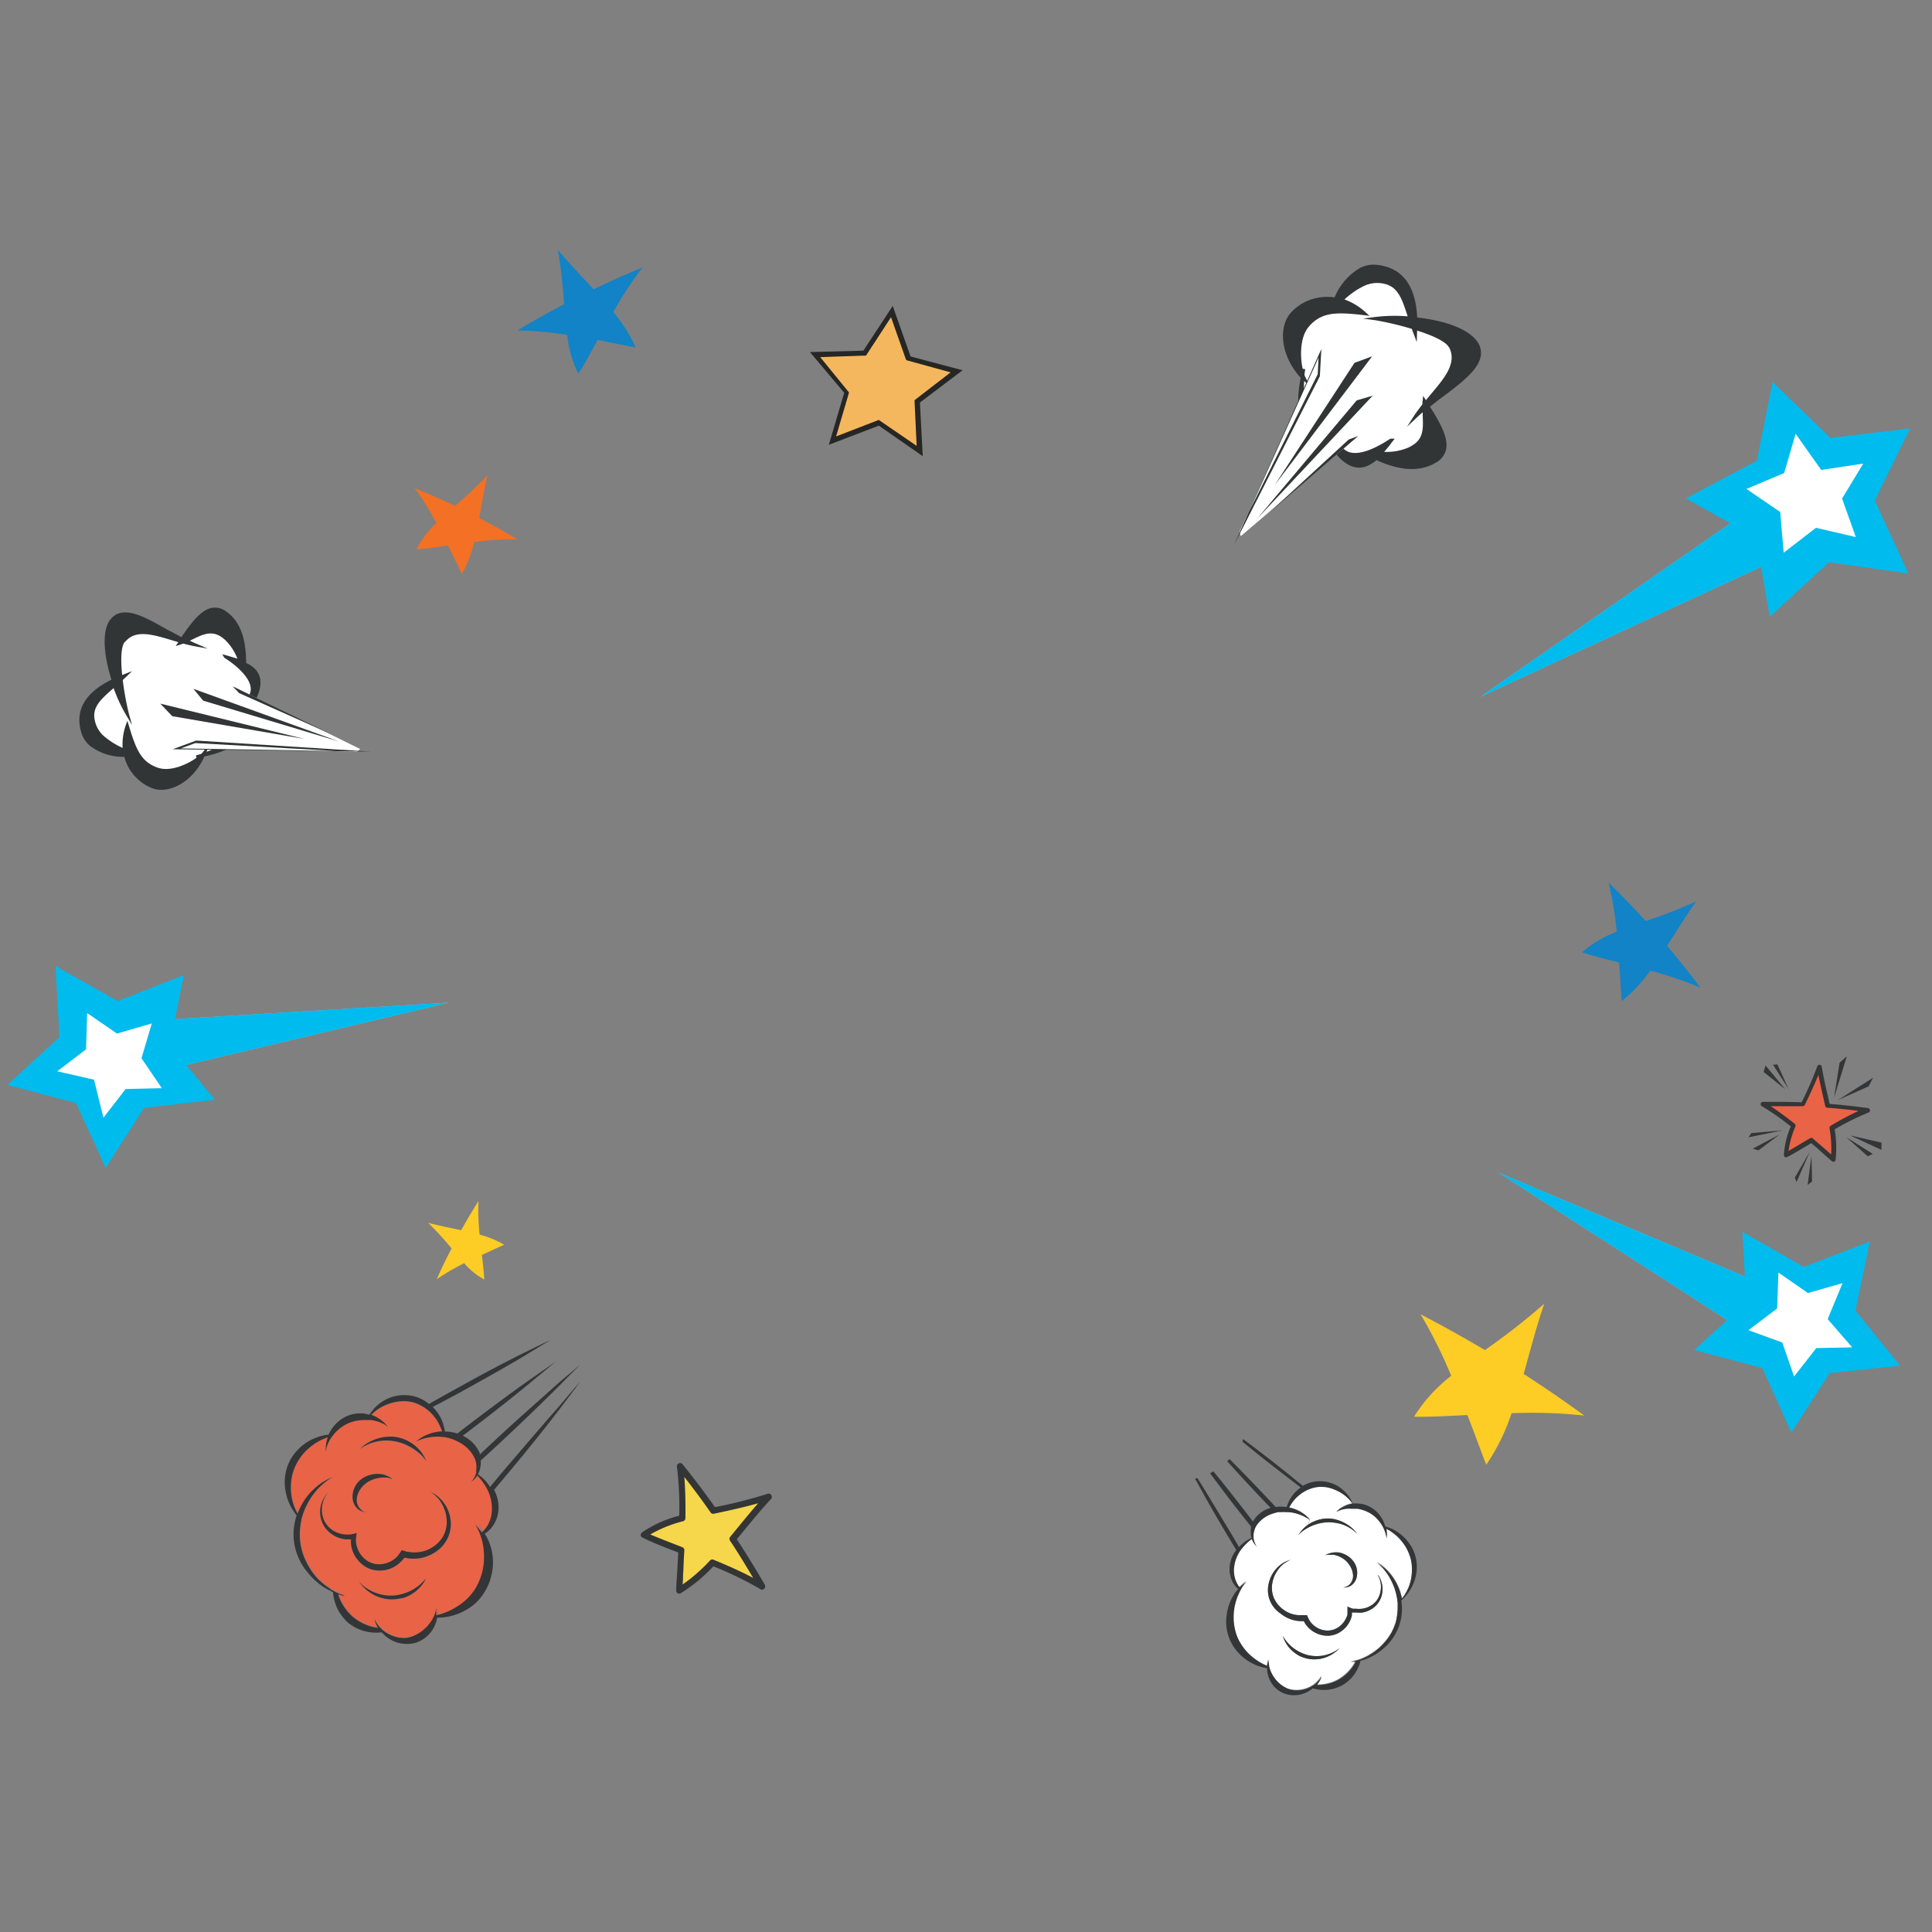 <svg xmlns="http://www.w3.org/2000/svg" xmlns:xlink="http://www.w3.org/1999/xlink" viewBox="0 0 260 260"><rect x="0" y="0" width="260" height="260" fill="#808080" stroke="none"/><defs><clipPath id="a"><rect width="260" height="260" style="fill:none"/></clipPath><radialGradient id="b" cx="-9504.72" cy="7848.97" r="23.65" gradientTransform="matrix(-0.73, -0.68, 0.68, -0.73, -12196.26, -639.96)" gradientUnits="userSpaceOnUse"><stop offset="0.11" stop-color="#fce92e"/><stop offset="0.75" stop-color="#f5b75d"/></radialGradient></defs><title>icon</title><g style="clip-path:url(#a)"><path d="M17.12,97.62a7.47,7.47,0,0,0-.39,3.32c-2.27-1-3.45-2.07-3.89-3.15-1-2.49.45-3.67,2.57-5.53a20.65,20.65,0,0,0,1.75,3.91,39.77,39.77,0,0,1-.86-4.72q.32-.28.63-.6l-.67.27C16,89.05,16,87,16.64,86.25c1.69-2,4.54-.83,7.63,0l-.2.29.53-.19c.55.15,1.1.29,1.65.39L25,86.22c1.69-.76,3.16-1.83,4.86-.63A7.16,7.16,0,0,1,32.26,89c-.66-.25-1.36-.44-2-.62,0,.06,4.44,2.63,3.5,5a14.24,14.24,0,0,1-1.54,2.64,11,11,0,0,0-.5-1,5.81,5.81,0,0,1,.44,1.12,6,6,0,0,1-.81.93,9,9,0,0,0,.88-.65,3.14,3.14,0,0,1-.91,3,13.63,13.63,0,0,1-3.89,2c0-.1.09-.21.13-.32a3.48,3.48,0,0,1-.38.41c-.29.1-.56.19-.78.25l.67-.14c-1.27,1.13-3.92,2.41-5.79,1.82C18.9,102.78,18.14,101.06,17.12,97.62Z" style="fill:#fff"/><path d="M15,91.47c-3.64,1.79-5,4.24-4,7.28a3.68,3.68,0,0,0,1.08,1.6,7.37,7.37,0,0,0,4.65,1.5,6.19,6.19,0,0,0,1.92,3.1,5.9,5.9,0,0,0,2,1.18c2.07.68,5.26-.78,6.86-4.33,2.33-.53,3.64-1.13,4.52-2a3.08,3.08,0,0,0,.52-3.37c.68-.61,2.4-2.36,2.5-4.43a2.58,2.58,0,0,0-.93-2.16,4.52,4.52,0,0,0-1-.63c0-3.07-.69-5.21-2.22-6.56a5.37,5.37,0,0,0-.45-.35,2.48,2.48,0,0,0-1.91-.5c-1.46.26-2.69,1.86-4.13,3.94-.64-.34-1.27-.7-1.89-1-3.1-1.76-6-3.43-7.66-1.38C13.8,84.65,13.81,87.71,15,91.47Zm1.84-5.09c1.4-1.7,3.67-1,6.29-.22l.87.26-.36.52.54-.16.48-.17c.45.12,1,.26,1.61.37l1.69.31-1.58-.68c-.28-.12-.55-.25-.83-.39l.37-.18c1.38-.67,2.56-1.24,3.92-.29.15.11.28.22.41.33a6.88,6.88,0,0,1,1.7,2.56c-.49-.16-1-.3-1.43-.43l-.6-.17.23.42.06.06.12.09a12.76,12.76,0,0,1,1.61,1.21c1,.91,2.18,2.26,1.69,3.52a12.86,12.86,0,0,1-1.31,2.31c-.11-.25-.24-.5-.37-.74l-.35.19a5.41,5.41,0,0,1,.4,1,5,5,0,0,1-.71.81l-2.82,2.19,3-1.86a7.77,7.77,0,0,0,.64-.46,2.92,2.92,0,0,1-.91,2.55,12.5,12.5,0,0,1-3.4,1.84l.45-1.22-.83,1.12a3,3,0,0,1-.35.39l-.7.2.07.32c-1.31.94-3.49,1.86-5.08,1.37a4.58,4.58,0,0,1-1.68-.91c-1.05-.92-1.62-2.36-2.36-4.87L17.13,97l-.2.58a7.93,7.93,0,0,0-.43,3.07,10.5,10.5,0,0,1-2.4-1.49A3.86,3.86,0,0,1,13,97.72c-.93-2.28.28-3.36,2.29-5.12A20.64,20.64,0,0,0,17,96.27l.77,1.29-.41-1.44a39.33,39.33,0,0,1-.84-4.6l.55-.52.7-.68-1.33.52C16.2,88.52,16.33,86.94,16.79,86.38Z" style="fill:#323535"/><path d="M26.41,101.84a3.06,3.06,0,0,1-.49.09Z" style="fill:#323535"/><path d="M31.73,95c-.14-.26-.29-.5-.44-.75C31.4,94.44,31.57,94.69,31.73,95Z" style="fill:#323535"/><path d="M31.15,94l.14.22Z" style="fill:#323535"/><polygon points="19.23 100.43 48.06 101.17 48.47 100.8 22.59 88.06 19.23 100.43" style="fill:#fff"/><polygon points="40.95 99.44 21.57 94.69 23.18 96.38 40.95 99.44" style="fill:#323535"/><polygon points="44.3 98.69 32.19 93.28 31.31 92.36 44.3 98.69" style="fill:#323535"/><polygon points="45.66 99.8 27.34 94.29 26.03 92.7 45.66 99.8" style="fill:#323535"/><polygon points="26.4 99.66 23.23 100.83 49.89 101.15 26.4 99.66" style="fill:#323535"/><polygon points="45.2 101.06 26.29 100 24.33 100.72 45.2 101.06" style="fill:#fff"/><polygon points="238.42 173.31 201.66 157.8 235.95 179.9 238.42 173.31" style="fill:#72cff5"/><polygon points="201.66 157.8 235.95 179.9 238.42 173.31 201.66 157.8 201.66 157.8" style="fill:#00bbed"/><path d="M228,181.68l7-6.4-.51-9.5,8.26,4.71,8.88-3.41-1.93,9.31,6,7.39-9.46,1-5.17,8-3.91-8.67Z" style="fill:#00bbed"/><polygon points="241.44 185.24 244.43 181.42 249.26 181.32 245.96 177.52 247.96 172.68 243.3 174.01 239.33 171.25 239.16 176.09 235.3 179.01 239.85 180.67 241.44 185.24" style="fill:#fff"/><polygon points="21.29 144.22 60.4 134.93 19.37 137.4 21.29 144.22" style="fill:#72cff5"/><polygon points="60.4 134.93 19.37 137.4 21.29 144.22 60.4 134.93 60.4 134.93" style="fill:#00bbed"/><path d="M24.75,131.23l-1.91,9.39L28.92,148l-9.52,1.1-5.18,8.06-4-8.72L1,146,8,139.57,7.47,130l8.35,4.71Z" style="fill:#00bbed"/><polygon points="11.73 136.33 11.58 141.21 7.7 144.17 12.65 145.3 13.92 150.42 16.9 146.56 21.78 146.44 19.04 142.41 20.43 137.73 15.74 139.09 11.73 136.33" style="fill:#fff"/><polygon points="236.46 67.92 199.21 93.78 241.28 74.3 236.46 67.92" style="fill:#72cff5"/><polygon points="236.46 67.92 199.21 93.78 241.28 74.3 236.46 67.92 236.46 67.92" style="fill:#00bbed"/><path d="M238.17,83l-1.86-10.64-9.43-5.29L236.43,62l2.11-10.59,7.77,7.51,10.74-1.26-4.75,9.71,4.52,9.81-10.7-1.51Z" style="fill:#00bbed"/><polygon points="249.75 72.28 247.9 67.09 250.75 62.39 245.09 63.24 241.65 58.38 240.1 63.66 235.03 65.8 239.57 68.9 240.04 74.38 244.39 71.03 249.75 72.28" style="fill:#fff"/><path d="M65.62,63.94c-.46,1.88-.78,3.85-1.13,5.77q2.61,1.37,5.16,2.88a39.21,39.21,0,0,0-5.84.35,16.5,16.5,0,0,1-1.65,4.31c-.47-1-1.12-2.33-1.87-3.84-1.73.25-3.25.47-4.26.52a12.81,12.81,0,0,1,2.69-3.55,39.23,39.23,0,0,0-2.9-4.69c1.83.75,3.63,1.54,5.41,2.39A56,56,0,0,0,65.62,63.94Z" style="fill:#f37024"/><polygon points="112.01 59.25 113.93 52.87 109.7 47.72 116.33 47.56 120.01 41.94 122.26 48.26 128.68 49.98 123.38 54.04 123.73 60.72 118.27 56.91 112.01 59.25" style="fill:url(#b)"/><path d="M120.14,41.17l2.4,6.8,7,1.86-5.74,4.34.38,7.22-5.91-4.11-6.73,2.58,2.07-7L109,47.38l7.19-.19ZM122,48.48l-.09-.12-2-5.67-3.36,5.16-6.17.21,3.88,4.76-1.74,5.91,5.74-2.22L123.36,60l-.29-6.14,4.86-3.75Z" style="fill:#262625"/><path d="M57.62,164.56c1.45.39,3,.68,4.44,1q1.11-2,2.34-3.93a29.39,29.39,0,0,0,.15,4.52,13.06,13.06,0,0,1,3.3,1.36c-.75.35-1.82.82-3,1.38.16,1.34.29,2.52.32,3.3A9.68,9.68,0,0,1,62.47,170a30.26,30.26,0,0,0-3.69,2.15c.61-1.4,1.26-2.77,2-4.13A42.11,42.11,0,0,0,57.62,164.56Z" style="fill:#fdcc25"/><path d="M207.82,175.45c-1.06,3.07-1.89,6.31-2.77,9.45q4.15,2.68,8.16,5.6a65.58,65.58,0,0,0-9.79-.31,27.63,27.63,0,0,1-3.41,6.93c-.64-1.66-1.51-4.05-2.54-6.69-2.92.15-5.48.28-7.17.22a21.1,21.1,0,0,1,5-5.5,64.34,64.34,0,0,0-4.12-8.27q4.41,2.28,8.65,4.81A91,91,0,0,0,207.82,175.45Z" style="fill:#fdcc25"/><path d="M183.65,42.25a8,8,0,0,0-3.14-1.82c2-1.83,3.55-2.55,4.81-2.52,2.92.06,3.47,2,4.42,4.94a23,23,0,0,0-4.66.06,40.74,40.74,0,0,1,5.08,1.18c.1.29.21.58.33.88,0-.11,0-.43,0-.78,2.16.67,4.21,1.54,4.69,2.47,1.32,2.57-1.12,4.89-3.33,7.59-.07-.11-.14-.21-.2-.32,0,.21,0,.41,0,.61-.39.49-.76,1-1.1,1.48.35-.32.72-.64,1.09-1,0,2,.47,3.94-1.47,5.12a7.86,7.86,0,0,1-4.4.9c.54-.56,1-1.18,1.48-1.73-.07,0-4.53,3.3-6.54,1.32a14.79,14.79,0,0,1-2-2.67A10.53,10.53,0,0,0,180,58a6.54,6.54,0,0,1-1.31,0,5.67,5.67,0,0,1-.57-1.22,7.45,7.45,0,0,0,.27,1.17,3.44,3.44,0,0,1-2.66-2.23,14.71,14.71,0,0,1-.36-4.76,3.44,3.44,0,0,0,.27.27,3.55,3.55,0,0,1-.26-.55c0-.34.06-.64.1-.89,0,.25-.11.49-.15.73-.59-1.75-.72-4.94.67-6.56C177.74,41.81,179.78,41.78,183.65,42.25Z" style="fill:#fff"/><path d="M190.72,42.73c-.21-4.4-2.08-6.79-5.56-7.1a4.06,4.06,0,0,0-2.06.39,8.09,8.09,0,0,0-3.49,4,6.9,6.9,0,0,0-3.93.59,6.49,6.49,0,0,0-2,1.52c-1.57,1.77-1.49,5.58,1.36,8.71-.47,2.55-.44,4.12.1,5.38a3.37,3.37,0,0,0,3.14,2c.32.93,1.32,3.4,3.34,4.4a2.82,2.82,0,0,0,2.56,0,5.09,5.09,0,0,0,1.06-.7c3,1.37,5.48,1.56,7.49.61l.54-.29a2.71,2.71,0,0,0,1.32-1.69c.37-1.57-.69-3.49-2.15-5.82.62-.49,1.25-1,1.86-1.43,3.1-2.34,6-4.55,4.68-7.06C198,44.51,195,43.21,190.72,42.73Zm4.29,4c1.09,2.13-.57,4.09-2.49,6.37l-.63.75-.37-.58-.06.61a5.35,5.35,0,0,0-.05.55c-.31.4-.7.91-1.06,1.44l-1,1.56,1.36-1.28c.25-.23.49-.45.75-.67,0,.15,0,.31,0,.46.07,1.66.14,3.09-1.4,4a5.14,5.14,0,0,1-.5.28,7.52,7.52,0,0,1-3.29.59c.37-.42.73-.85,1-1.24l.43-.53-.51,0-.09,0-.14.09a16.87,16.87,0,0,1-1.9,1.08c-1.36.65-3.2,1.21-4.24.18a13.9,13.9,0,0,1-1.74-2.31c.29,0,.59,0,.89-.05l0-.43a6.47,6.47,0,0,1-1.17,0,5.44,5.44,0,0,1-.5-1.07l-1-3.75.55,3.83c0,.27.1.55.18.84a3.17,3.17,0,0,1-2.15-2,13.33,13.33,0,0,1-.37-4.19l1,1L175.79,51a5.46,5.46,0,0,1-.24-.53c0-.24.07-.53.11-.78l-.35-.06c-.38-1.72-.36-4.29.82-5.66a4.77,4.77,0,0,1,1.63-1.29c1.36-.65,3.05-.59,5.87-.26l.67.08-.5-.45a8.35,8.35,0,0,0-2.87-1.75,10.87,10.87,0,0,1,2.52-1.76,4.2,4.2,0,0,1,1.87-.46c2.67.06,3.22,1.73,4.12,4.49a22.42,22.42,0,0,0-4.39.09l-1.62.21,1.62.22A41.28,41.28,0,0,1,190,44.26c.09.26.18.52.29.78l.37,1,.05-1.55C193.13,45.25,194.65,46.06,195,46.76Z" style="fill:#323535"/><path d="M175.45,49.7a2.36,2.36,0,0,1,.12-.52A4.87,4.87,0,0,0,175.45,49.7Z" style="fill:#323535"/><path d="M180,58q.47,0,.93-.12A9.09,9.09,0,0,1,180,58Z" style="fill:#323535"/><path d="M181.19,57.79l-.29,0Z" style="fill:#323535"/><polygon points="179.94 43.15 166.79 71.59 166.98 72.15 190.84 51.82 179.94 43.15" style="fill:#fff"/><polygon points="171.57 65.24 184.66 47.95 182.28 48.83 171.57 65.24" style="fill:#323535"/><polygon points="170.89 68.91 181.5 59.15 182.79 58.67 170.89 68.91" style="fill:#323535"/><polygon points="169.19 69.79 182.58 53.88 184.73 53.25 169.19 69.79" style="fill:#323535"/><polygon points="177.62 50.63 177.82 46.97 166.03 73.42 177.62 50.63" style="fill:#323535"/><polygon points="168.13 68.78 177.33 50.37 177.45 48.11 168.13 68.78" style="fill:#fff"/><path d="M50.9,190.91a4.14,4.14,0,0,0-.92-.44l0-.05a5.28,5.28,0,0,1,.69-.59,7.4,7.4,0,0,1,.93-.57,7.93,7.93,0,0,1,1.16-.42,6.17,6.17,0,0,1,1.32-.22,5.22,5.22,0,0,1,1.41.13,5.12,5.12,0,0,1,1.32.55l.13.08a2.85,2.85,0,0,1,.49.34c.16.12.31.25.46.38a6.88,6.88,0,0,1,.8.94,5.89,5.89,0,0,1,.54,1,6.28,6.28,0,0,1,.26.65,5.88,5.88,0,0,0-.77.08,5.28,5.28,0,0,0-1,.27,6.68,6.68,0,0,0-.79.34l-.53.35A3.57,3.57,0,0,0,56,194l.19.86a4.84,4.84,0,0,0-.88-.7,5.24,5.24,0,0,0-2-.77,4.49,4.49,0,0,0-1.15-.06l0-1.32a.57.57,0,0,1-.08-.08,3,3,0,0,0-.22-.25,3.62,3.62,0,0,0-.39-.37A5.17,5.17,0,0,0,50.9,190.91Z" style="fill:#e96347"/><path d="M54.57,209.64l.21.05a5.16,5.16,0,0,0,3.27-.46,5,5,0,0,0,1.27-.89,4.63,4.63,0,0,0,.87-1.17,4.44,4.44,0,0,0,.46-2.54,4.9,4.9,0,0,0-1.5-3l-.14-.13c-.07,0-.13-.11-.2-.15a4.18,4.18,0,0,0-.6-.39l-.3-.15.28.18a4.83,4.83,0,0,1,.53.44l.19.19.11.12a5.26,5.26,0,0,1,.68,1.12,4.8,4.8,0,0,1,.43,1.86,4,4,0,0,1-.54,2.17,4.49,4.49,0,0,1-4.63,2l-.18,0c-.06,0-.21-.07-.3-.1l-.33-.1-.08,0s0,0-.06.06l-.22.35-.09.13-.11.14a3.2,3.2,0,0,1-.25.27,3.32,3.32,0,0,1-1.27.75,3.17,3.17,0,0,1-1.72.1,3,3,0,0,1-1.43-.81,3.44,3.44,0,0,1-.84-1.35,3.38,3.38,0,0,1-.17-.75v-.29c0-.06,0-.12,0-.19l.09-.73-.48.11-.41.08-.1,0h-.39a3.59,3.59,0,0,1-.87-.13,3.47,3.47,0,0,1-1.43-.81,3.23,3.23,0,0,1-.8-1.22,3.39,3.39,0,0,1-.19-1.26,3.48,3.48,0,0,1,.49-1.75,4.13,4.13,0,0,1,.28-.4l.07-.08-.08.08a2.53,2.53,0,0,0-.31.38,3.68,3.68,0,0,0-.56,3.12,3.44,3.44,0,0,0,.79,1.44,3.9,3.9,0,0,0,2.58,1.24h.64s0,.06,0,.09v.35a3.36,3.36,0,0,0,.16.92,4.11,4.11,0,0,0,1,1.68,3.73,3.73,0,0,0,1.8,1.06,4.21,4.21,0,0,0,2.17-.1,4.09,4.09,0,0,0,1.59-1,3.47,3.47,0,0,0,.32-.34l.14-.18,0,0h0l.07,0Zm-6.24,3.18a1.92,1.92,0,0,0,.24.33,5.87,5.87,0,0,0,.8.82A5.29,5.29,0,0,0,53,215.23a5.6,5.6,0,0,0,1.11-.17,5.11,5.11,0,0,0,2.36-1.43,3.64,3.64,0,0,0,.42-.51,4.73,4.73,0,0,0,.27-.41c.11-.21.18-.34.19-.37a2.22,2.22,0,0,1-.26.32,5.85,5.85,0,0,1-.82.76,5.74,5.74,0,0,1-1.4.81,6.17,6.17,0,0,1-1.89.46,5.62,5.62,0,0,1-2-.22,5.9,5.9,0,0,1-1.49-.66,4.63,4.63,0,0,1-.88-.69A3.42,3.42,0,0,1,48.33,212.82ZM52.07,192s.08.06.1.06l0,1.32a4.84,4.84,0,0,0-1,.13,6,6,0,0,0-1.58.6,5.54,5.54,0,0,0-.93.64c-.18.15-.28.25-.3.27l.33-.22a6.37,6.37,0,0,1,1-.5,6.25,6.25,0,0,1,1.56-.38,6.36,6.36,0,0,1,1.93.09,6.71,6.71,0,0,1,1.8.65,7.2,7.2,0,0,1,1.32.89,5.45,5.45,0,0,1,.77.79,2.08,2.08,0,0,1,.24.32s-.07-.16-.17-.36-.15-.26-.25-.43a4.33,4.33,0,0,0-.37-.53l-.39-.43L56,194l.11-.05a2.17,2.17,0,0,1,.36-.16,5.29,5.29,0,0,1,.58-.21,6.23,6.23,0,0,1,.79-.18,6.75,6.75,0,0,1,1-.1,5.2,5.2,0,0,1,.87.05l.16,0h0a5.49,5.49,0,0,1,.78.18,2.65,2.65,0,0,1,.37.12,2.87,2.87,0,0,1,.37.15,6.65,6.65,0,0,1,.75.39,4.76,4.76,0,0,1,1.67,1.67c.07.12.13.25.19.37a3.05,3.05,0,0,1,.2.76,2.85,2.85,0,0,1,0,.77c0,.08,0,.17,0,.25l0,.11a2.79,2.79,0,0,1-.42.93,1.73,1.73,0,0,1-.26.3l-.08.07.09-.06a2.21,2.21,0,0,0,.32-.25,2.71,2.71,0,0,0,.58-.75q.24.24.51.57a7.67,7.67,0,0,1,.92,1.43,1.59,1.59,0,0,1,.08.18,2.39,2.39,0,0,1,.15.37,5.6,5.6,0,0,1,.34,1.81,4.63,4.63,0,0,1-.45,2.15,4,4,0,0,1-.92,1.18,2.14,2.14,0,0,0-.13-.19c-.1-.11-.18-.22-.26-.32a3.75,3.75,0,0,0-.38-.43l-.13-.15.11.17c.06.11.17.27.27.49a5.78,5.78,0,0,1,.28.64l.09.26c.1.3.19.65.28,1a9,9,0,0,1,.17,1.36,9.12,9.12,0,0,1-.06,1.55,8.1,8.1,0,0,1-.38,1.64,8.87,8.87,0,0,1-.77,1.62A8.59,8.59,0,0,1,63,215.14a8.18,8.18,0,0,1-1.34,1,9.3,9.3,0,0,1-1.4.72,7.71,7.71,0,0,1-1.33.41h0a5.63,5.63,0,0,0,0-.6,2.2,2.2,0,0,0,0-.37c0-.09,0-.13,0-.13s0,0,0,.13a2.22,2.22,0,0,1-.06.36,3.12,3.12,0,0,1-.16.54l-.06.14-.15.31-.12.21A5.19,5.19,0,0,1,57,219.29a4.91,4.91,0,0,1-1.92,1,3.25,3.25,0,0,1-1.12.05,4,4,0,0,1-1-.23,4.8,4.8,0,0,1-.91-.44l-.14-.09a4.44,4.44,0,0,1-.56-.46.46.46,0,0,1-.07-.07,3,3,0,0,1-.42-.49,4.22,4.22,0,0,1-.31-.48c-.07-.14-.1-.26-.14-.33l0-.12,0,.12a3.7,3.7,0,0,0,.09.36,4.81,4.81,0,0,0,.22.55c.05.11.12.22.19.34H50.8a8.41,8.41,0,0,1-1.09-.25,7.16,7.16,0,0,1-1.11-.48,6.68,6.68,0,0,1-1.07-.72A7,7,0,0,1,46,215.57a6.29,6.29,0,0,1-.47-1.09l.14,0c.25.08.46.11.59.15l.17,0-.16-.06c-.13,0-.33-.1-.57-.2l-.22-.1a6.34,6.34,0,0,1-.64-.32l0,0-.25-.14c-.25-.15-.5-.33-.77-.53a9.41,9.41,0,0,1-1.12-1,8.83,8.83,0,0,1-1-1.37,9.9,9.9,0,0,1-.82-1.7,8.47,8.47,0,0,1-.45-2,8.84,8.84,0,0,1,.06-2,5,5,0,0,1,.13-.69l0-.11c.09-.35.2-.7.31-1a10.14,10.14,0,0,1,.75-1.55,9.48,9.48,0,0,1,.87-1.23,7.58,7.58,0,0,1,.88-.9c.14-.12.26-.25.39-.34l.35-.26c.22-.16.4-.25.52-.33l.17-.1a1,1,0,0,0-.18.08c-.13.07-.33.13-.56.26s-.52.29-.84.5a7.59,7.59,0,0,0-1,.82,7.39,7.39,0,0,0-1.06,1.19,8.46,8.46,0,0,0-.91,1.6c-.07.16-.14.32-.2.49a5.67,5.67,0,0,1-.39-.78,7.8,7.8,0,0,1-.36-1.15,7.34,7.34,0,0,1-.16-1.36,7.47,7.47,0,0,1,.1-1.48,6.38,6.38,0,0,1,.45-1.51,7.65,7.65,0,0,1,.79-1.37,7,7,0,0,1,1-1.09,8.88,8.88,0,0,1,1.09-.82,8.27,8.27,0,0,1,1.07-.54,3.89,3.89,0,0,1,.47-.17,2.41,2.41,0,0,0-.08.25,4.84,4.84,0,0,0-.19,1.22c0,.15,0,.26,0,.34v.11s0,0,0-.11,0-.19.07-.32a4.63,4.63,0,0,1,.45-1.1,3.86,3.86,0,0,1,.39-.57.47.47,0,0,1,.06-.09l.11-.13a4.14,4.14,0,0,1,.5-.53,5.28,5.28,0,0,1,1.69-1.06,5.69,5.69,0,0,1,1.95-.34h.4l.48,0a7.57,7.57,0,0,1,.78.17,4.67,4.67,0,0,1,1.09.46Zm-1.27,6.34a3.35,3.35,0,0,0-.87.11,3.4,3.4,0,0,0-1.74,1,3,3,0,0,0-.74,1.89A2.16,2.16,0,0,0,48,202.9a1.75,1.75,0,0,0,.91.55,1.3,1.3,0,0,0,.29,0h.09a1.17,1.17,0,0,1-.35-.11,1.9,1.9,0,0,1-.68-.66A1.88,1.88,0,0,1,48,201.4a3,3,0,0,1,.26-.74,3.47,3.47,0,0,1,1.83-1.6,4.06,4.06,0,0,1,.71-.21,4.22,4.22,0,0,1,.66-.08,4.73,4.73,0,0,1,.56,0,2.9,2.9,0,0,1,.42.1,3,3,0,0,0,.34.12l-.3-.21a2.43,2.43,0,0,0-.4-.21,3,3,0,0,0-.58-.21A4.09,4.09,0,0,0,50.8,198.31Z" style="fill:#e96347"/><path d="M55.33,194.18a4.84,4.84,0,0,1,.88.7l.39.43a4.33,4.33,0,0,1,.37.53c.1.17.19.31.25.43s.16.33.17.36a2.08,2.08,0,0,0-.24-.32,5.45,5.45,0,0,0-.77-.79,7.2,7.2,0,0,0-1.32-.89,6.71,6.71,0,0,0-1.8-.65,6.36,6.36,0,0,0-1.93-.09,6.25,6.25,0,0,0-1.56.38,6.37,6.37,0,0,0-1,.5l-.33.22s.12-.12.3-.27a5.54,5.54,0,0,1,.93-.64,6,6,0,0,1,1.58-.6,4.84,4.84,0,0,1,1-.13,4.49,4.49,0,0,1,1.15.06A5.24,5.24,0,0,1,55.33,194.18Z" style="fill:#343536"/><path d="M48.9,203.45a1.75,1.75,0,0,1-.91-.55,2.16,2.16,0,0,1-.54-1.55,3,3,0,0,1,.74-1.89,3.4,3.4,0,0,1,1.74-1,3.35,3.35,0,0,1,.87-.11,4.09,4.09,0,0,1,.74.08,3,3,0,0,1,.58.21,2.43,2.43,0,0,1,.4.21l.3.21a3,3,0,0,1-.34-.12,2.9,2.9,0,0,0-.42-.1,4.73,4.73,0,0,0-.56,0,4.22,4.22,0,0,0-.66.08,4.06,4.06,0,0,0-.71.21,3.47,3.47,0,0,0-1.83,1.6,3,3,0,0,0-.26.74,1.88,1.88,0,0,0,.21,1.31,1.9,1.9,0,0,0,.68.66,1.17,1.17,0,0,0,.35.11h-.09A1.3,1.3,0,0,1,48.9,203.45Z" style="fill:#343536"/><path d="M54.78,209.69l-.21-.05-.09,0-.07,0h0l0,0-.14.18a3.47,3.47,0,0,1-.32.34,4.09,4.09,0,0,1-1.59,1,4.21,4.21,0,0,1-2.17.1,3.73,3.73,0,0,1-1.8-1.06,4.11,4.11,0,0,1-1-1.68,3.36,3.36,0,0,1-.16-.92v-.35s0-.06,0-.09h-.64A3.9,3.9,0,0,1,44,205.88a3.44,3.44,0,0,1-.79-1.44,3.68,3.68,0,0,1,.56-3.12,2.53,2.53,0,0,1,.31-.38l.08-.08-.07.08a4.13,4.13,0,0,0-.28.4,3.48,3.48,0,0,0-.49,1.75,3.39,3.39,0,0,0,.19,1.26,3.23,3.23,0,0,0,.8,1.22,3.47,3.47,0,0,0,1.43.81,3.59,3.59,0,0,0,.87.13H47l.1,0,.41-.08.48-.11-.09.73c0,.07,0,.13,0,.19v.29a3.38,3.38,0,0,0,.17.75,3.44,3.44,0,0,0,.84,1.35,3,3,0,0,0,1.43.81,3.17,3.17,0,0,0,1.72-.1,3.32,3.32,0,0,0,1.27-.75,3.2,3.2,0,0,0,.25-.27l.11-.14.09-.13.22-.35s0-.07.06-.06l.08,0,.33.1c.09,0,.24.09.3.1l.18,0a4.49,4.49,0,0,0,4.63-2,4,4,0,0,0,.54-2.17,4.8,4.8,0,0,0-.43-1.86,5.26,5.26,0,0,0-.68-1.12l-.11-.12-.19-.19a4.83,4.83,0,0,0-.53-.44l-.28-.18.3.15a4.18,4.18,0,0,1,.6.39c.07,0,.13.1.2.15l.14.13a4.9,4.9,0,0,1,1.5,3,4.44,4.44,0,0,1-.46,2.54,4.63,4.63,0,0,1-.87,1.17,5,5,0,0,1-1.27.89A5.16,5.16,0,0,1,54.78,209.69Z" style="fill:#343536"/><path d="M49.11,190.26a4.13,4.13,0,0,1,.61.13,1,1,0,0,1,.08-.14,7,7,0,0,1,.61-.77,6.68,6.68,0,0,1,.91-.78,5.92,5.92,0,0,1,1.23-.63,5.33,5.33,0,0,1,1.52-.31,5.72,5.72,0,0,1,1.68.15,5.46,5.46,0,0,1,1.53.69,3.9,3.9,0,0,1,.46.34c1.24-.71,2.57-1.47,4-2.24,3.36-1.88,6.45-3.49,8.7-4.61l2.69-1.32,1-.48-.93.57-2.55,1.56c-2.17,1.3-5.18,3-8.56,4.87-1.35.73-2.64,1.42-3.86,2.05l.26.27a6.16,6.16,0,0,1,.79,1.14,5.66,5.66,0,0,1,.43,1.1,5.94,5.94,0,0,1,.16.8H60a5.81,5.81,0,0,1,1.54.27l.67-.52c3.42-2.62,6.55-4.94,8.85-6.56l3.73-2.6-3.5,2.9c-2.17,1.8-5.23,4.21-8.66,6.81l-.35.26.42.23a4.57,4.57,0,0,1,1.87,2.14,1.42,1.42,0,0,0,0,.16l.9-.85c1.72-1.61,3.36-3.12,4.88-4.48s2.89-2.56,4-3.57,2.12-1.81,2.77-2.37l1-.86c-.08.08-.4.41-.93.93s-1.47,1.5-2.57,2.59-2.4,2.36-3.87,3.77-3.1,2.94-4.83,4.53l-1.22,1.12a2.44,2.44,0,0,1,0,.27,3.59,3.59,0,0,1-.16,1.07,2.13,2.13,0,0,1-.14.35l-.08.16a2.71,2.71,0,0,1-.58.75,2.21,2.21,0,0,1-.32.25l-.09.06.08-.07a1.73,1.73,0,0,0,.26-.3,2.79,2.79,0,0,0,.42-.93l0-.11c0-.08,0-.17,0-.25a2.85,2.85,0,0,0,0-.77,3.05,3.05,0,0,0-.2-.76c-.06-.12-.12-.25-.19-.37a4.76,4.76,0,0,0-1.67-1.67,6.65,6.65,0,0,0-.75-.39,2.87,2.87,0,0,0-.37-.15,2.65,2.65,0,0,0-.37-.12,5.49,5.49,0,0,0-.78-.18h0l-.16,0a5.2,5.2,0,0,0-.87-.05,6.75,6.75,0,0,0-1,.1,6.23,6.23,0,0,0-.79.18,5.29,5.29,0,0,0-.58.21,2.17,2.17,0,0,0-.36.16L56,194a3.57,3.57,0,0,1,.41-.33l.53-.35a6.68,6.68,0,0,1,.79-.34,5.28,5.28,0,0,1,1-.27,5.88,5.88,0,0,1,.77-.08,6.28,6.28,0,0,0-.26-.65,5.89,5.89,0,0,0-.54-1,6.88,6.88,0,0,0-.8-.94c-.15-.13-.3-.26-.46-.38a2.85,2.85,0,0,0-.49-.34l-.13-.08a5.12,5.12,0,0,0-1.32-.55,5.22,5.22,0,0,0-1.41-.13,6.17,6.17,0,0,0-1.32.22,7.93,7.93,0,0,0-1.16.42,7.4,7.4,0,0,0-.93.57,5.28,5.28,0,0,0-.69.59l0,.05a4.14,4.14,0,0,1,.92.44,5.17,5.17,0,0,1,.58.42,3.62,3.62,0,0,1,.39.37,3,3,0,0,1,.22.25.57.57,0,0,0,.08.08s-.05,0-.1-.06l-.27-.18a4.67,4.67,0,0,0-1.09-.46,7.57,7.57,0,0,0-.78-.17l-.48,0h-.4a5.69,5.69,0,0,0-1.95.34,5.28,5.28,0,0,0-1.69,1.06,4.14,4.14,0,0,0-.5.53l-.11.13a.47.47,0,0,0-.06.09,3.86,3.86,0,0,0-.39.57,4.63,4.63,0,0,0-.45,1.1c0,.13,0,.25-.07.32s0,.11,0,.11v-.11c0-.08,0-.19,0-.34a4.84,4.84,0,0,1,.19-1.22,2.41,2.41,0,0,1,.08-.25,3.89,3.89,0,0,0-.47.17,8.27,8.27,0,0,0-1.07.54,8.88,8.88,0,0,0-1.09.82,7,7,0,0,0-1,1.09,7.65,7.65,0,0,0-.79,1.37,6.38,6.38,0,0,0-.45,1.51,7.47,7.47,0,0,0-.1,1.48,7.34,7.34,0,0,0,.16,1.36,7.8,7.8,0,0,0,.36,1.15,5.67,5.67,0,0,0,.39.78c.06-.17.13-.33.2-.49a8.46,8.46,0,0,1,.91-1.6,7.39,7.39,0,0,1,1.06-1.19,7.59,7.59,0,0,1,1-.82c.32-.21.61-.37.84-.5s.43-.19.56-.26a1,1,0,0,1,.18-.08l-.17.1c-.12.08-.3.17-.52.33l-.35.26c-.13.09-.25.22-.39.34a7.58,7.58,0,0,0-.88.9,9.48,9.48,0,0,0-.87,1.23,10.14,10.14,0,0,0-.75,1.55c-.11.32-.22.67-.31,1l0,.11a5,5,0,0,0-.13.69,8.84,8.84,0,0,0-.06,2,8.47,8.47,0,0,0,.45,2,9.9,9.9,0,0,0,.82,1.7,8.83,8.83,0,0,0,1,1.37,9.41,9.41,0,0,0,1.12,1c.27.2.52.38.77.53l-.07.21a7.91,7.91,0,0,1-.88-.48,9,9,0,0,1-1.26-1,10.24,10.24,0,0,1-1.22-1.37,7.6,7.6,0,0,1-1-1.77,7.71,7.71,0,0,1-.47-4.35,7.27,7.27,0,0,1,.29-1.18l0,0a6.67,6.67,0,0,1-.6-.86,7,7,0,0,1-.56-1.16,7.68,7.68,0,0,1-.37-1.45,6.43,6.43,0,0,1,.41-3.44,5.92,5.92,0,0,1,.95-1.55,6.6,6.6,0,0,1,2.53-1.89,6.75,6.75,0,0,1,1.23-.4,5.4,5.4,0,0,1,.72-.12,4.92,4.92,0,0,1,.65-1.08,4.74,4.74,0,0,1,1.89-1.44,4.49,4.49,0,0,1,2.36-.29Z" style="fill:#343536"/><path d="M54.06,215.06a5.6,5.6,0,0,1-1.11.17A5.29,5.29,0,0,1,49.37,214a5.87,5.87,0,0,1-.8-.82,1.92,1.92,0,0,1-.24-.33,3.42,3.42,0,0,0,.28.3,4.63,4.63,0,0,0,.88.69,5.9,5.9,0,0,0,1.49.66,5.62,5.62,0,0,0,2,.22,6.17,6.17,0,0,0,1.89-.46,5.74,5.74,0,0,0,1.4-.81,5.85,5.85,0,0,0,.82-.76,2.22,2.22,0,0,0,.26-.32s-.08.16-.19.37a4.73,4.73,0,0,1-.27.41,3.64,3.64,0,0,1-.42.51,5.11,5.11,0,0,1-2.36,1.43Z" style="fill:#343536"/><path d="M75,189.53c1.71-2,2.81-3.31,3.06-3.61l-.71,1-2.12,2.82c-1.82,2.37-4.39,5.59-7.31,9.06l-1.42,1.69a5.24,5.24,0,0,1,.59,2.29,4.35,4.35,0,0,1-.67,2.43,3.75,3.75,0,0,1-1.19,1.19,5.58,5.58,0,0,1,.54,1,8.32,8.32,0,0,1,.44,1.43,8.09,8.09,0,0,1,.13,1.74A8.26,8.26,0,0,1,66,212.5a7.5,7.5,0,0,1-.89,1.91A6.87,6.87,0,0,1,63.7,216a7.79,7.79,0,0,1-1.64,1,7.66,7.66,0,0,1-1.64.54,8,8,0,0,1-1.47.16h-.12l-.09.41A4.33,4.33,0,0,1,57.67,220a4.25,4.25,0,0,1-1.05.79,4,4,0,0,1-1.35.42,5,5,0,0,1-1.4-.06,4.19,4.19,0,0,1-1.2-.44,4.88,4.88,0,0,1-.92-.65,4.6,4.6,0,0,1-.38-.39,6,6,0,0,1-3.23-.49,6.38,6.38,0,0,1-1.3-.81,5.83,5.83,0,0,1-1-1.15,5.39,5.39,0,0,1-.65-1.26,6.78,6.78,0,0,1-.32-1.23,4.12,4.12,0,0,1-.05-.48l-.06,0-.27-.12.07-.21.25.14,0,0a6.34,6.34,0,0,0,.64.32l.22.1c.24.1.44.15.57.2l.16.06-.17,0c-.13,0-.34-.07-.59-.15l-.14,0a6.29,6.29,0,0,0,.47,1.09,7,7,0,0,0,1.55,1.94,6.68,6.68,0,0,0,1.07.72,7.16,7.16,0,0,0,1.11.48,8.41,8.41,0,0,0,1.09.25h.08c-.07-.12-.14-.23-.19-.34a4.81,4.81,0,0,1-.22-.55,3.7,3.7,0,0,1-.09-.36l0-.12,0,.12c0,.07.07.19.14.33a4.22,4.22,0,0,0,.31.48,3,3,0,0,0,.42.49.46.46,0,0,0,.07.07,4.44,4.44,0,0,0,.56.46l.14.09a4.8,4.8,0,0,0,.91.44,4,4,0,0,0,1,.23,3.25,3.25,0,0,0,1.12-.05,4.91,4.91,0,0,0,1.92-1,5.19,5.19,0,0,0,1.19-1.39l.12-.21.15-.31.06-.14a3.12,3.12,0,0,0,.16-.54,2.22,2.22,0,0,0,.06-.36c0-.08,0-.13,0-.13s0,0,0,.13a2.2,2.2,0,0,1,0,.37,5.63,5.63,0,0,1,0,.6h0a7.71,7.71,0,0,0,1.33-.41,9.3,9.3,0,0,0,1.4-.72,8.18,8.18,0,0,0,1.34-1,8.59,8.59,0,0,0,1.15-1.38,8.87,8.87,0,0,0,.77-1.62,8.1,8.1,0,0,0,.38-1.64,9.12,9.12,0,0,0,.06-1.55,9,9,0,0,0-.17-1.36c-.09-.38-.18-.73-.28-1l-.09-.26a5.78,5.78,0,0,0-.28-.64c-.1-.22-.21-.38-.27-.49l-.11-.17.13.15a3.75,3.75,0,0,1,.38.43c.08.1.16.21.26.32a2.14,2.14,0,0,1,.13.19,4,4,0,0,0,.92-1.18,4.63,4.63,0,0,0,.45-2.15,5.6,5.6,0,0,0-.34-1.81,2.39,2.39,0,0,0-.15-.37,1.59,1.59,0,0,0-.08-.18,7.67,7.67,0,0,0-.92-1.43q-.27-.33-.51-.57l.08-.16c.2.14.42.31.67.52a5.81,5.81,0,0,1,1,1.21l1.28-1.56C70.35,194.91,73,191.79,75,189.53Z" style="fill:#343536"/><path d="M181.12,202.55a3.47,3.47,0,0,1,.86-.25l0-.05a6.34,6.34,0,0,0-.51-.61,5.78,5.78,0,0,0-.73-.62,5.9,5.9,0,0,0-.93-.52,5.58,5.58,0,0,0-1.11-.38,4.63,4.63,0,0,0-1.24-.08,4.38,4.38,0,0,0-1.2.28l-.13.05a3.38,3.38,0,0,0-.47.22l-.45.27a6.39,6.39,0,0,0-.83.7,5.3,5.3,0,0,0-.59.74,5.42,5.42,0,0,0-.32.54,3.85,3.85,0,0,1,.65.17,5.55,5.55,0,0,1,.84.37,6.06,6.06,0,0,1,.62.41,4.19,4.19,0,0,1,.42.38,2.21,2.21,0,0,1,.3.34l-.28.71a3.92,3.92,0,0,1,.86-.48,4.66,4.66,0,0,1,1.8-.39,4.71,4.71,0,0,1,1,.11l.22-1.12.08-.07c.05,0,.12-.11.22-.18a2.92,2.92,0,0,1,.39-.26A4.85,4.85,0,0,1,181.12,202.55Z" style="fill:#fff"/><path d="M175.4,218.16h.07l0,0,.09.18a4,4,0,0,0,.23.34,3.62,3.62,0,0,0,3.1,1.43,3.29,3.29,0,0,0,1.7-.66,3.57,3.57,0,0,0,1.08-1.31,3.18,3.18,0,0,0,.26-.77l0-.2V217l.12,0,.08,0,.12,0,.23,0a3.89,3.89,0,0,0,.91,0,3.45,3.45,0,0,0,1.49-.67,3,3,0,0,0,.89-1.13,3.27,3.27,0,0,0,.28-1.16,3.32,3.32,0,0,0-.54-2,.22.22,0,0,0-.06-.07l0,.08a2.63,2.63,0,0,1,.19.38,3.15,3.15,0,0,1,.17,1.57,3,3,0,0,1-.34,1.06,2.64,2.64,0,0,1-.86.94,3,3,0,0,1-1.34.5,3.39,3.39,0,0,1-.78,0l-.19,0-.14,0-.08,0-.35-.12-.39-.17,0,.65c0,.06,0,.11,0,.16v.09l0,.16a2.52,2.52,0,0,1-.25.62,3,3,0,0,1-.91,1.05,2.61,2.61,0,0,1-1.35.49,2.77,2.77,0,0,1-1.47-.32,3.07,3.07,0,0,1-1-.83,2.46,2.46,0,0,1-.17-.27l-.08-.14a.62.62,0,0,0-.06-.12l-.14-.33s0-.06,0-.06h-.07l-.3,0-.27,0h-.16a3.68,3.68,0,0,1-2.32-.69,3.79,3.79,0,0,1-1.39-1.71,3.56,3.56,0,0,1-.16-2,4.14,4.14,0,0,1,.64-1.54,3.83,3.83,0,0,1,.74-.86l.11-.1.19-.13a5,5,0,0,1,.52-.31l.27-.11-.29.08a5.29,5.29,0,0,0-.57.25l-.19.11-.14.09a4.22,4.22,0,0,0-.88.8,4.43,4.43,0,0,0-.84,1.62,3.85,3.85,0,0,0,0,2.25,4,4,0,0,0,.58,1.13,4.38,4.38,0,0,0,1,.94,4.44,4.44,0,0,0,2.75.86h.26ZM180,222a4.16,4.16,0,0,1-.85.47,5,5,0,0,1-1.38.37,5.27,5.27,0,0,1-1.71-.09,5.51,5.51,0,0,1-1.56-.66,5,5,0,0,1-1.1-.9,4.83,4.83,0,0,1-.6-.77,3.3,3.3,0,0,1-.18-.31l.12.34a3,3,0,0,0,.17.4,5.68,5.68,0,0,0,.29.5,4.44,4.44,0,0,0,1.05,1.09,4.25,4.25,0,0,0,.78.47,5.33,5.33,0,0,0,.93.3,4.5,4.5,0,0,0,1.87,0,4.65,4.65,0,0,0,1.4-.55,4.43,4.43,0,0,0,.8-.6,2.13,2.13,0,0,0,.26-.25Zm.25-18.82a3.74,3.74,0,0,1,1-.24,4.93,4.93,0,0,1,.69,0l.42,0h.08l.27,0a5.1,5.1,0,0,1,1.64.57,4.39,4.39,0,0,1,1.3,1.15,4.5,4.5,0,0,1,.36.53l.07.12.05.09a3.68,3.68,0,0,1,.24.55,3.9,3.9,0,0,1,.24,1c0,.13,0,.23,0,.29v.1a.65.65,0,0,0,0-.1,2.5,2.5,0,0,0,0-.28,4.24,4.24,0,0,0,0-1.09,2.23,2.23,0,0,0,0-.23l.38.22a7.28,7.28,0,0,1,.85.62,6.82,6.82,0,0,1,.83.86,5.93,5.93,0,0,1,.71,1.08,7.54,7.54,0,0,1,.49,1.28,5.89,5.89,0,0,1,.16,1.37,6.74,6.74,0,0,1-.11,1.29,6.44,6.44,0,0,1-.33,1.15,6.85,6.85,0,0,1-.48.94,4.49,4.49,0,0,1-.44.62c0-.16-.06-.31-.1-.46a7.18,7.18,0,0,0-.56-1.5,7,7,0,0,0-.75-1.18,7.14,7.14,0,0,0-.75-.84c-.25-.23-.48-.41-.66-.55a4.39,4.39,0,0,0-.44-.3l-.15-.1.14.11c.08.09.23.19.39.36l.27.27a3.6,3.6,0,0,1,.29.35,6.13,6.13,0,0,1,.63.9,9.26,9.26,0,0,1,.58,1.18,8.65,8.65,0,0,1,.42,1.44,9.26,9.26,0,0,1,.13.92.38.38,0,0,1,0,.1c0,.2,0,.41,0,.62a8.85,8.85,0,0,1-.23,1.73,7.47,7.47,0,0,1-.67,1.62,7.93,7.93,0,0,1-1,1.35,7.07,7.07,0,0,1-1.09,1,9,9,0,0,1-1.11.72l-.74.35-.23.08,0,0a4.86,4.86,0,0,1-.6.18l-.2.05c-.22.06-.4.07-.52.1l-.15,0h.15c.12,0,.3,0,.54,0l.12,0a6,6,0,0,1-.55.87,6.19,6.19,0,0,1-1.62,1.46,5.86,5.86,0,0,1-1,.47,6.59,6.59,0,0,1-1,.25,6.75,6.75,0,0,1-1,.07h-.07a2.47,2.47,0,0,0,.21-.27c.12-.17.2-.32.27-.44l.13-.3,0-.1-.06.09a2.11,2.11,0,0,1-.17.27,3.4,3.4,0,0,1-.33.37,3.29,3.29,0,0,1-.43.37l-.07.05a4.69,4.69,0,0,1-.55.31l-.14.06a3.94,3.94,0,0,1-.84.25,3.59,3.59,0,0,1-.93.05,3,3,0,0,1-1-.2,4.37,4.37,0,0,1-1.51-1.1,4.69,4.69,0,0,1-.83-1.37,1.46,1.46,0,0,1-.07-.19c0-.11-.06-.2-.09-.3l0-.12a3.82,3.82,0,0,1-.07-.49,1.5,1.5,0,0,1,0-.32v-.11l0,.1a1.9,1.9,0,0,0-.09.32,4.19,4.19,0,0,0-.1.51h0a6.4,6.4,0,0,1-1.08-.54,9,9,0,0,1-1.11-.82,6.54,6.54,0,0,1-1-1.09,7,7,0,0,1-.8-1.35,7.19,7.19,0,0,1-.53-3,7.12,7.12,0,0,1,.16-1.34,9.31,9.31,0,0,1,.34-1.15c.13-.31.26-.6.39-.85a2.12,2.12,0,0,0,.11-.21,5.06,5.06,0,0,1,.33-.51c.12-.18.24-.29.3-.38l.12-.13-.13.1c-.09.08-.24.17-.39.32l-.27.25-.14.14a3.41,3.41,0,0,1-.62-1.15,4,4,0,0,1-.09-1.92,4.56,4.56,0,0,1,.55-1.5,1.92,1.92,0,0,1,.18-.31.71.71,0,0,1,.1-.14,6.75,6.75,0,0,1,1-1.1,5.68,5.68,0,0,1,.53-.42,2.33,2.33,0,0,0,.63,1l.07.07a.33.33,0,0,0-.06-.08,1.91,1.91,0,0,1-.18-.29,2.41,2.41,0,0,1-.23-.86.41.41,0,0,1,0-.11v-.22a2.56,2.56,0,0,1,.12-.65,2.21,2.21,0,0,1,.28-.63,1.94,1.94,0,0,1,.21-.29,4.13,4.13,0,0,1,1.67-1.21,6.35,6.35,0,0,1,.7-.23,2.21,2.21,0,0,1,.35-.08l.33,0a5.48,5.48,0,0,1,.7,0h.18a4.54,4.54,0,0,1,.76.08,5.25,5.25,0,0,1,.81.22,3.64,3.64,0,0,1,.65.27l.48.25a2.31,2.31,0,0,1,.29.2l.08.06-.28.71a4.31,4.31,0,0,0-.4.32,3.6,3.6,0,0,0-.39.4,2.83,2.83,0,0,0-.27.33l-.21.29.25-.24a5.12,5.12,0,0,1,.78-.57,5.92,5.92,0,0,1,1.26-.59,5.63,5.63,0,0,1,1.65-.3,5.94,5.94,0,0,1,1.67.19,5,5,0,0,1,1.29.55,5.37,5.37,0,0,1,.78.56l.26.25-.22-.28a4.74,4.74,0,0,0-.71-.68,5.27,5.27,0,0,0-1.28-.74,5,5,0,0,0-.8-.25l.22-1.12.09,0A2.27,2.27,0,0,1,180.22,203.18Zm-.7,5.72a3.14,3.14,0,0,0-.53.1,3.24,3.24,0,0,0-.37.12l-.29.15.31-.06a3.46,3.46,0,0,1,.37,0,4.79,4.79,0,0,1,.49,0,4.71,4.71,0,0,1,.55.16,3.56,3.56,0,0,1,.59.29,3,3,0,0,1,1,1,3.08,3.08,0,0,1,.32.66,2.78,2.78,0,0,1,.12.68,1.64,1.64,0,0,1-.36,1.09,1.54,1.54,0,0,1-.69.47,1.21,1.21,0,0,1-.31.06h.08a.93.93,0,0,0,.25,0,1.56,1.56,0,0,0,.86-.34,1.9,1.9,0,0,0,.68-1.27,2.57,2.57,0,0,0-.37-1.73,3,3,0,0,0-1.35-1.14,2.9,2.9,0,0,0-.73-.22A3.74,3.74,0,0,0,179.52,208.9Z" style="fill:#fff"/><path d="M176.85,204.74a3.92,3.92,0,0,0-.86.48,4.31,4.31,0,0,0-.4.32,3.6,3.6,0,0,0-.39.4,2.83,2.83,0,0,0-.27.33l-.21.29.25-.24a5.12,5.12,0,0,1,.78-.57,5.92,5.92,0,0,1,1.26-.59,5.63,5.63,0,0,1,1.65-.3,5.94,5.94,0,0,1,1.67.19,5,5,0,0,1,1.29.55,5.37,5.37,0,0,1,.78.56l.26.25-.22-.28a4.74,4.74,0,0,0-.71-.68,5.27,5.27,0,0,0-1.28-.74,5,5,0,0,0-.8-.25,4.71,4.71,0,0,0-1-.11A4.66,4.66,0,0,0,176.85,204.74Z" style="fill:#343536"/><path d="M181.08,213.63a1.56,1.56,0,0,0,.86-.34,1.9,1.9,0,0,0,.68-1.27,2.57,2.57,0,0,0-.37-1.73,3,3,0,0,0-1.35-1.14,2.9,2.9,0,0,0-.73-.22,3.74,3.74,0,0,0-.65,0,3.14,3.14,0,0,0-.53.1,3.24,3.24,0,0,0-.37.12l-.29.15.31-.06a3.46,3.46,0,0,1,.37,0,4.79,4.79,0,0,1,.49,0,4.71,4.71,0,0,1,.55.16,3.56,3.56,0,0,1,.59.29,3,3,0,0,1,1,1,3.08,3.08,0,0,1,.32.66,2.78,2.78,0,0,1,.12.68,1.64,1.64,0,0,1-.36,1.09,1.54,1.54,0,0,1-.69.47,1.21,1.21,0,0,1-.31.06h.08A.93.93,0,0,0,181.08,213.63Z" style="fill:#343536"/><path d="M175.14,218.18h.33l0,0,.09.18a4,4,0,0,0,.23.34,3.62,3.62,0,0,0,3.1,1.43,3.29,3.29,0,0,0,1.7-.66,3.57,3.57,0,0,0,1.08-1.31,3.18,3.18,0,0,0,.26-.77l0-.2V217l.12,0,.08,0,.12,0,.23,0a3.89,3.89,0,0,0,.91,0,3.45,3.45,0,0,0,1.49-.67,3,3,0,0,0,.89-1.13,3.27,3.27,0,0,0,.28-1.16,3.32,3.32,0,0,0-.54-2,.22.22,0,0,0-.06-.07l0,.08a2.63,2.63,0,0,1,.19.38,3.15,3.15,0,0,1,.17,1.57,3,3,0,0,1-.34,1.06,2.64,2.64,0,0,1-.86.94,3,3,0,0,1-1.34.5,3.39,3.39,0,0,1-.78,0l-.19,0-.14,0-.08,0-.35-.12-.39-.17,0,.65c0,.06,0,.11,0,.16v.09l0,.16a2.52,2.52,0,0,1-.25.62,3,3,0,0,1-.91,1.05,2.61,2.61,0,0,1-1.35.49,2.77,2.77,0,0,1-1.47-.32,3.07,3.07,0,0,1-1-.83,2.46,2.46,0,0,1-.17-.27l-.08-.14a.62.62,0,0,0-.06-.12l-.14-.33s0-.06,0-.06h-.07l-.3,0-.27,0h-.16a3.68,3.68,0,0,1-2.32-.69,3.79,3.79,0,0,1-1.39-1.71,3.56,3.56,0,0,1-.16-2,4.14,4.14,0,0,1,.64-1.54,3.83,3.83,0,0,1,.74-.86l.11-.1.19-.13a5,5,0,0,1,.52-.31l.27-.11-.29.08a5.29,5.29,0,0,0-.57.25l-.19.11-.14.09a4.22,4.22,0,0,0-.88.8,4.43,4.43,0,0,0-.84,1.62,3.85,3.85,0,0,0,0,2.25,4,4,0,0,0,.58,1.13,4.38,4.38,0,0,0,1,.94A4.44,4.44,0,0,0,175.14,218.18Z" style="fill:#343536"/><path d="M167.19,194c1.4,1.16,3.05,2.48,4.85,3.87,1.05.82,2.07,1.59,3,2.31l-.26.2a4.85,4.85,0,0,0-.84.86,5.4,5.4,0,0,0-.53.9,5.08,5.08,0,0,0-.25.66l-.13,0a5.19,5.19,0,0,0-1.36,0l-.51-.55c-2.11-2.25-4.09-4.29-5.7-5.9-.1.1-.2.2-.31.29,1.52,1.7,3.45,3.79,5.57,6l.27.27-.39.14a4,4,0,0,0-1.91,1.58.83.83,0,0,0-.07.13l-.66-.86c-1.25-1.62-2.45-3.16-3.57-4.55-.38-.47-.75-.91-1.1-1.35l-.27.18-.18.08,1.09,1.46c1.06,1.42,2.26,3,3.52,4.57l.9,1.14c0,.08,0,.16,0,.23a3.37,3.37,0,0,0,0,.95,1.65,1.65,0,0,0,.07.32l.05.15a2.33,2.33,0,0,0,.63,1l.07.07a.33.33,0,0,0-.06-.08,1.91,1.91,0,0,1-.18-.29,2.41,2.41,0,0,1-.23-.86.41.41,0,0,1,0-.11v-.22a2.56,2.56,0,0,1,.12-.65,2.21,2.21,0,0,1,.28-.63,1.94,1.94,0,0,1,.21-.29,4.13,4.13,0,0,1,1.67-1.21,6.35,6.35,0,0,1,.7-.23,2.21,2.21,0,0,1,.35-.08l.33,0a5.48,5.48,0,0,1,.7,0h.18a4.54,4.54,0,0,1,.76.08,5.25,5.25,0,0,1,.81.22,3.64,3.64,0,0,1,.65.27l.48.25a2.31,2.31,0,0,1,.29.2l.08.06a2.21,2.21,0,0,0-.3-.34,4.19,4.19,0,0,0-.42-.38,6.06,6.06,0,0,0-.62-.41,5.55,5.55,0,0,0-.84-.37,3.85,3.85,0,0,0-.65-.17,5.42,5.42,0,0,1,.32-.54,5.3,5.3,0,0,1,.59-.74,6.39,6.39,0,0,1,.83-.7l.45-.27a3.38,3.38,0,0,1,.47-.22l.13-.05a4.38,4.38,0,0,1,1.2-.28,4.63,4.63,0,0,1,1.24.08,5.58,5.58,0,0,1,1.11.38,5.9,5.9,0,0,1,.93.52,5.78,5.78,0,0,1,.73.62,6.34,6.34,0,0,1,.51.61l0,.05a3.47,3.47,0,0,0-.86.25,4.85,4.85,0,0,0-.56.28,2.92,2.92,0,0,0-.39.26c-.1.07-.17.14-.22.18l-.08.07.09,0a2.27,2.27,0,0,1,.26-.12,3.74,3.74,0,0,1,1-.24,4.93,4.93,0,0,1,.69,0l.42,0h.08l.27,0a5.1,5.1,0,0,1,1.64.57,4.39,4.39,0,0,1,1.3,1.15,4.5,4.5,0,0,1,.36.53l.07.12.05.09a3.68,3.68,0,0,1,.24.55,3.9,3.9,0,0,1,.24,1c0,.13,0,.23,0,.29v.1a.65.65,0,0,0,0-.1,2.5,2.5,0,0,0,0-.28,4.24,4.24,0,0,0,0-1.09,2.23,2.23,0,0,0,0-.23l.38.22a7.28,7.28,0,0,1,.85.62,6.82,6.82,0,0,1,.83.86,5.93,5.93,0,0,1,.71,1.08,7.54,7.54,0,0,1,.49,1.28,5.89,5.89,0,0,1,.16,1.37,6.74,6.74,0,0,1-.11,1.29,6.44,6.44,0,0,1-.33,1.15,6.85,6.85,0,0,1-.48.94,4.49,4.49,0,0,1-.44.62c0-.16-.06-.31-.1-.46a7.18,7.18,0,0,0-.56-1.5,7,7,0,0,0-.75-1.18,7.14,7.14,0,0,0-.75-.84c-.25-.23-.48-.41-.66-.55a4.39,4.39,0,0,0-.44-.3l-.15-.1.14.11c.08.09.23.19.39.36l.27.27a3.6,3.6,0,0,1,.29.35,6.13,6.13,0,0,1,.63.9,9.26,9.26,0,0,1,.58,1.18,8.65,8.65,0,0,1,.42,1.44,9.26,9.26,0,0,1,.13.92.38.38,0,0,1,0,.1c0,.2,0,.41,0,.62a8.85,8.85,0,0,1-.23,1.73,7.47,7.47,0,0,1-.67,1.62,7.93,7.93,0,0,1-1,1.35,7.07,7.07,0,0,1-1.09,1,9,9,0,0,1-1.11.72l-.74.35,0,.19c.26-.08.54-.17.83-.29a7.68,7.68,0,0,0,1.22-.65,9.21,9.21,0,0,0,1.24-1,7,7,0,0,0,1.11-1.39,7.24,7.24,0,0,0,.77-1.77,7,7,0,0,0,.25-1.91,6.15,6.15,0,0,0-.09-1.06s0,0,0,0a4.51,4.51,0,0,0,.64-.66,6.2,6.2,0,0,0,.65-.92,6.57,6.57,0,0,0,.52-1.2,5.41,5.41,0,0,0,.27-1.43,5.78,5.78,0,0,0-.14-1.59,5.59,5.59,0,0,0-.59-1.47,6.63,6.63,0,0,0-.9-1.16,6.32,6.32,0,0,0-1-.82,5.66,5.66,0,0,0-1-.52l-.61-.21a4,4,0,0,0-.41-1,4.21,4.21,0,0,0-1.42-1.5,4.42,4.42,0,0,0-1-.44,3.94,3.94,0,0,0-1-.14,3.17,3.17,0,0,0-.54,0l-.06-.13a4.7,4.7,0,0,0-.41-.74,5.13,5.13,0,0,0-1.65-1.53,4.92,4.92,0,0,0-1.27-.48,5.41,5.41,0,0,0-1.46-.1,4.65,4.65,0,0,0-1.42.38,2.3,2.3,0,0,0-.44.23c-1-.79-2-1.63-3.11-2.5-1.81-1.44-3.53-2.74-5-3.84C167.33,193.7,167.26,193.85,167.19,194Z" style="fill:#343536"/><path d="M175,222.91a5.33,5.33,0,0,0,.93.3,4.5,4.5,0,0,0,1.87,0,4.65,4.65,0,0,0,1.4-.55,4.43,4.43,0,0,0,.8-.6,2.13,2.13,0,0,0,.26-.25L180,222a4.16,4.16,0,0,1-.85.47,5,5,0,0,1-1.38.37,5.27,5.27,0,0,1-1.71-.09,5.51,5.51,0,0,1-1.56-.66,5,5,0,0,1-1.1-.9,4.83,4.83,0,0,1-.6-.77,3.3,3.3,0,0,1-.18-.31l.12.34a3,3,0,0,0,.17.4,5.68,5.68,0,0,0,.29.5,4.44,4.44,0,0,0,1.05,1.09A4.25,4.25,0,0,0,175,222.91Z" style="fill:#343536"/><path d="M161.15,198.92l-.32.07c1.19,2.19,2.76,5,4.54,7.94l1,1.66a4.44,4.44,0,0,0-.84,1.88,3.81,3.81,0,0,0,.24,2.19,3.21,3.21,0,0,0,.86,1.19,5.83,5.83,0,0,0-.62.82,6.83,6.83,0,0,0-.57,1.18,7.13,7.13,0,0,0-.36,1.48,6.14,6.14,0,0,0,1.49,5,7,7,0,0,0,1.28,1.12,7.43,7.43,0,0,0,1.33.7,8.73,8.73,0,0,0,1.25.34l.1,0c0,.12,0,.24,0,.37a4.4,4.4,0,0,0,.2.86,3.67,3.67,0,0,0,1.25,1.72,3.72,3.72,0,0,0,1.11.55,3.92,3.92,0,0,0,1.21.14,3.46,3.46,0,0,0,1.09-.2,4.1,4.1,0,0,0,.89-.44,3.89,3.89,0,0,0,.39-.28,5.34,5.34,0,0,0,1.62.22,5.9,5.9,0,0,0,1.22-.18,5.54,5.54,0,0,0,1.24-.52,5.17,5.17,0,0,0,1.05-.84,4.87,4.87,0,0,0,.74-1,5.51,5.51,0,0,0,.45-1c0-.14.08-.28.11-.41l0,0,.25-.06,0-.19-.23.08,0,0a4.86,4.86,0,0,1-.6.18l-.2.05c-.22.06-.4.07-.52.1l-.15,0h.15c.12,0,.3,0,.54,0l.12,0a6,6,0,0,1-.55.87,6.19,6.19,0,0,1-1.62,1.46,5.86,5.86,0,0,1-1,.47,6.59,6.59,0,0,1-1,.25,6.75,6.75,0,0,1-1,.07h-.07a2.47,2.47,0,0,0,.21-.27c.12-.17.2-.32.27-.44l.13-.3,0-.1-.06.09a2.11,2.11,0,0,1-.17.27,3.4,3.4,0,0,1-.33.37,3.29,3.29,0,0,1-.43.37l-.07.05a4.69,4.69,0,0,1-.55.31l-.14.06a3.94,3.94,0,0,1-.84.25,4.08,4.08,0,0,1-.93.06,3.24,3.24,0,0,1-1-.21,4.37,4.37,0,0,1-1.51-1.1,4.69,4.69,0,0,1-.83-1.37,1.46,1.46,0,0,1-.07-.19c0-.11-.06-.2-.09-.3l0-.12a3.82,3.82,0,0,1-.07-.49,1.5,1.5,0,0,1,0-.32v-.11l0,.1a1.9,1.9,0,0,0-.09.32,4.19,4.19,0,0,0-.1.51h0a6.4,6.4,0,0,1-1.08-.54,9,9,0,0,1-1.11-.82,6.54,6.54,0,0,1-1-1.09,7,7,0,0,1-.8-1.35,7.19,7.19,0,0,1-.53-3,7.12,7.12,0,0,1,.16-1.34,9.31,9.31,0,0,1,.34-1.15c.13-.31.26-.6.39-.85a2.12,2.12,0,0,0,.11-.21,5.06,5.06,0,0,1,.33-.51c.12-.18.24-.29.3-.38l.12-.13-.13.1c-.09.08-.24.17-.39.32l-.27.25-.14.14a3.41,3.41,0,0,1-.62-1.15,4,4,0,0,1-.09-1.92,4.56,4.56,0,0,1,.55-1.5,1.92,1.92,0,0,1,.18-.31.71.71,0,0,1,.1-.14,6.75,6.75,0,0,1,1-1.1,5.68,5.68,0,0,1,.53-.42l-.05-.15c-.19.09-.41.21-.65.35a5.24,5.24,0,0,0-1.06.9l-.88-1.52C164.07,203.72,162.44,201,161.15,198.92Z" style="fill:#343536"/><path d="M244.81,143.58c.29,1.75.73,3.52,1.12,5.26,1.8.13,3.59.33,5.37.57a35.46,35.46,0,0,0-4.78,2.39,15.06,15.06,0,0,1,.16,4.21c-.74-.63-1.77-1.55-3-2.55-1.37.82-2.56,1.55-3.39,2a11.62,11.62,0,0,1,1-4,36.21,36.21,0,0,0-4.12-2.9c1.8,0,3.6,0,5.4.07A49.36,49.36,0,0,0,244.81,143.58Z" style="fill:#e96347"/><path d="M240.22,155.71l0,0a.31.31,0,0,1-.15-.27,11.29,11.29,0,0,1,.93-3.85,34.4,34.4,0,0,0-3.91-2.73.3.3,0,0,1-.14-.35.3.3,0,0,1,.29-.23c1.74,0,3.49,0,5.22.06l.1-.21a46.21,46.21,0,0,0,2-4.63.31.31,0,0,1,.32-.21.31.31,0,0,1,.28.26c.22,1.35.54,2.73.85,4.06.07.32.14.64.22.95,1.72.14,3.45.33,5.15.56a.32.32,0,0,1,.27.27.3.3,0,0,1-.2.33,34.78,34.78,0,0,0-4.55,2.26,14.81,14.81,0,0,1,.13,4.09.31.31,0,0,1-.19.25.33.33,0,0,1-.32-.05l-1.13-1c-.5-.44-1-.92-1.65-1.43-1.3.79-2.42,1.46-3.22,1.86A.3.3,0,0,1,240.22,155.71Zm-1.93-6.84c.94.61,2,1.39,3.23,2.36a.31.31,0,0,1,.1.36,12.35,12.35,0,0,0-.93,3.3c.73-.4,1.66-1,2.71-1.6l.17-.1a.3.3,0,0,1,.36,0l1.83,1.58.67.59a15.62,15.62,0,0,0-.22-3.54.32.32,0,0,1,.16-.32,40.29,40.29,0,0,1,3.75-2c-1.4-.18-2.81-.32-4.21-.43a.3.3,0,0,1-.28-.24l-.27-1.17c-.22-1-.45-2-.65-3-.48,1.21-1.07,2.44-1.63,3.63l-.19.39a.34.34,0,0,1-.3.18C241.17,148.89,239.73,148.86,238.29,148.87Z" style="fill:#343536"/><polygon points="237.34 144.26 240.26 146.6 237.6 143.39 237.34 144.26" style="fill:#343536"/><polygon points="238.61 143.29 240.7 146.56 239.19 143.24 238.61 143.29" style="fill:#343536"/><polygon points="253.21 153.77 248.97 152.8 253.19 154.74 253.21 153.77" style="fill:#343536"/><polygon points="252.03 155.29 248.46 153.04 251.36 155.61 252.03 155.29" style="fill:#343536"/><polygon points="247.56 143.02 246.82 147.72 248.54 142.15 247.56 143.02" style="fill:#343536"/><polygon points="252.07 145.04 247.34 148.04 251.48 146.19 252.07 145.04" style="fill:#343536"/><polygon points="235.68 152.49 235.31 153.05 239.93 152.11 235.68 152.49" style="fill:#343536"/><polygon points="239.5 152.67 235.87 154.58 236.64 154.81 239.5 152.67" style="fill:#343536"/><polygon points="241.54 158.48 241.77 159.08 243.58 154.94 241.54 158.48" style="fill:#343536"/><polygon points="243.78 155.58 243.26 159.47 243.86 158.99 243.78 155.58" style="fill:#343536"/><path d="M103.43,201.44c-1.68,1.8-3.25,3.78-4.82,5.68,1.37,2.09,2.68,4.21,3.92,6.38a50,50,0,0,0-6.67-3.22A21.61,21.61,0,0,1,91.37,214c.07-1.35.2-3.27.3-5.41-2.06-.8-3.88-1.49-5-2.05a16.08,16.08,0,0,1,5.17-2.27,49.54,49.54,0,0,0-.3-7q2.34,2.94,4.5,6A68.77,68.77,0,0,0,103.43,201.44Z" style="fill:#f6d64b"/><path d="M86.23,206.68s0-.05,0-.07a.43.43,0,0,1,.18-.39,15.55,15.55,0,0,1,5-2.24,45.52,45.52,0,0,0-.31-6.6.43.43,0,0,1,.76-.33c1.5,1.88,3,3.82,4.35,5.77l.32-.06a64,64,0,0,0,6.78-1.73.43.43,0,0,1,.45.7c-1.29,1.38-2.53,2.9-3.74,4.37l-.86,1.05c1.31,2,2.58,4.07,3.77,6.13a.44.44,0,0,1-.08.52.41.41,0,0,1-.52.06A47.56,47.56,0,0,0,96,210.79a21.16,21.16,0,0,1-4.38,3.61.41.41,0,0,1-.44,0A.43.43,0,0,1,91,214c0-.59.06-1.29.11-2.07s.11-1.94.17-3c-2-.76-3.66-1.42-4.78-2A.4.4,0,0,1,86.23,206.68Zm5.86-7.92c.13,1.55.18,3.38.15,5.55a.43.43,0,0,1-.31.41,17.31,17.31,0,0,0-4.42,1.78c1.07.46,2.48,1,4.07,1.62l.25.1a.42.42,0,0,1,.27.42C92,209.85,92,211,91.92,212c0,.44,0,.86-.07,1.24a22.32,22.32,0,0,0,3.7-3.24.42.42,0,0,1,.47-.1c2.18.9,3.92,1.69,5.34,2.45-1-1.68-2-3.35-3.11-5a.44.44,0,0,1,0-.51l1.06-1.29c.88-1.08,1.79-2.18,2.72-3.25-1.74.5-3.58.9-5.37,1.29l-.59.12a.42.42,0,0,1-.44-.17C94.52,201.94,93.32,200.33,92.09,198.76Z" style="fill:#343536"/><path d="M75.07,33.61c1.5,1.83,3.2,3.57,4.81,5.32q3.24-1.56,6.58-2.93a47.2,47.2,0,0,0-3.92,6,20.38,20.38,0,0,1,3,4.75c-1.28-.23-3.09-.6-5.12-1-1,1.87-1.91,3.51-2.59,4.54a15.26,15.26,0,0,1-1.5-5.22,47.89,47.89,0,0,0-6.7-.6c2.06-1.24,4.15-2.41,6.28-3.53A65.84,65.84,0,0,0,75.07,33.61Z" style="fill:#1183c6"/><path d="M228.29,121.29c-1.39,1.92-2.66,4-3.94,6q2.33,2.75,4.49,5.63a48.78,48.78,0,0,0-6.75-2.3,20.26,20.26,0,0,1-3.85,4.11c-.09-1.3-.19-3.14-.34-5.2-2.07-.52-3.88-1-5-1.37a15.44,15.44,0,0,1,4.67-2.77,47,47,0,0,0-1.1-6.63c1.71,1.68,3.38,3.41,5,5.19A65.23,65.23,0,0,0,228.29,121.29Z" style="fill:#1183c6"/></g></svg>